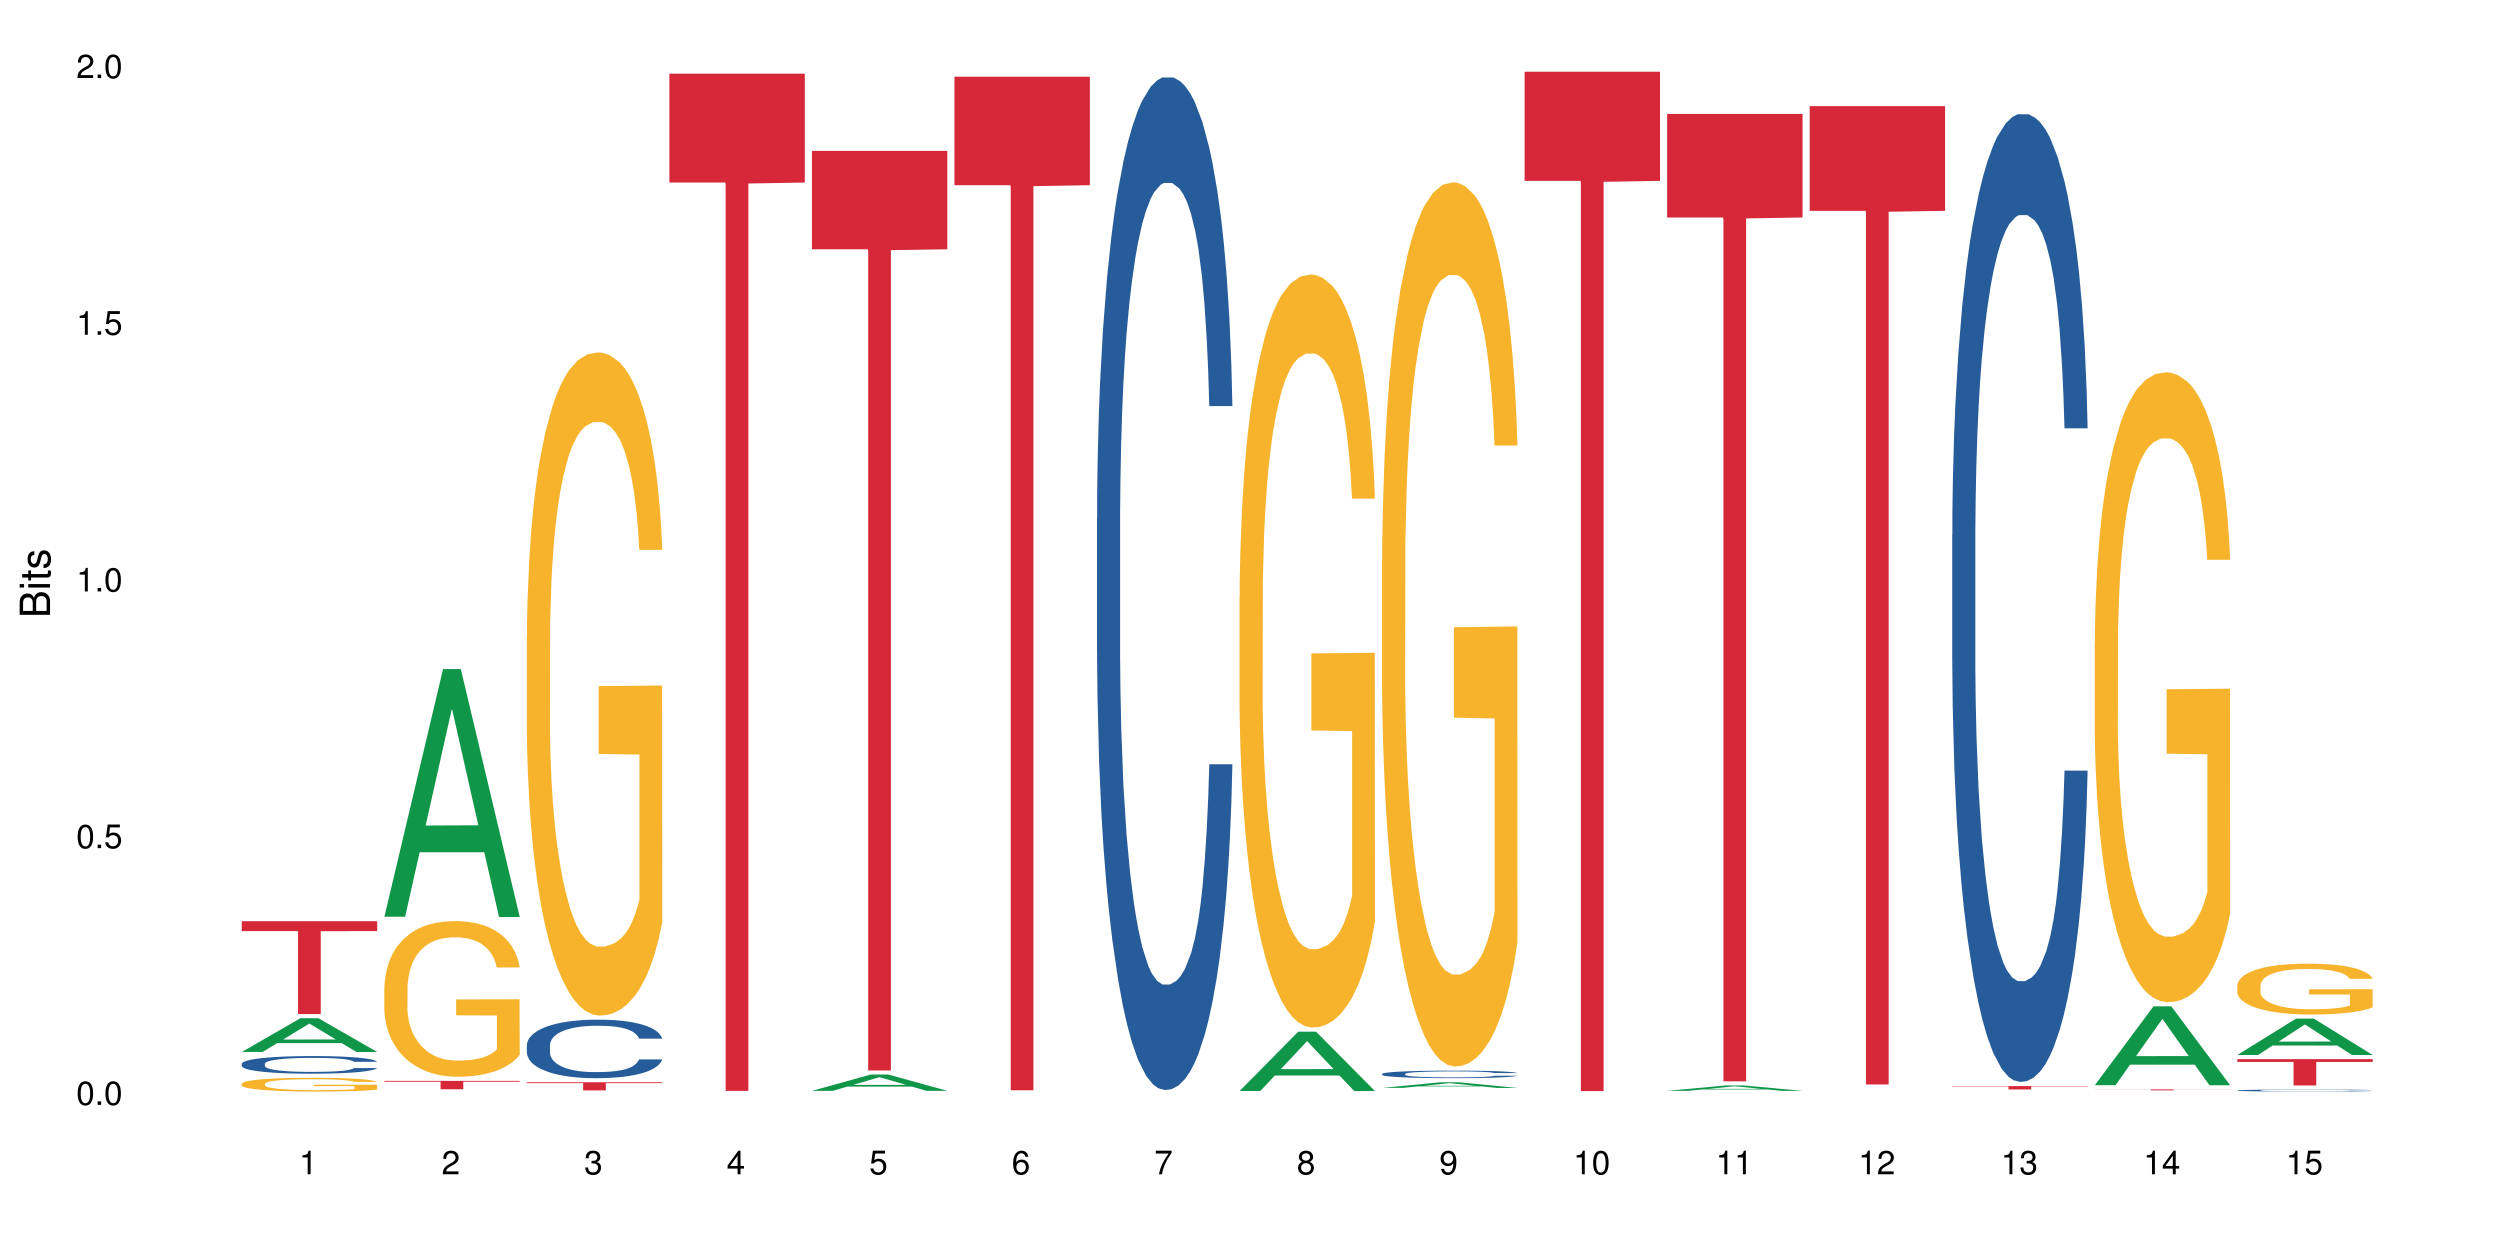 <?xml version="1.0" encoding="UTF-8"?>
<svg xmlns="http://www.w3.org/2000/svg" xmlns:xlink="http://www.w3.org/1999/xlink" width="720pt" height="360pt" viewBox="0 0 720 360" version="1.1">
<defs>
<g>
<symbol overflow="visible" id="glyph0-0">
<path style="stroke:none;" d=""/>
</symbol>
<symbol overflow="visible" id="glyph0-1">
<path style="stroke:none;" d="M 2.641 -6.797 C 2 -6.797 1.422 -6.531 1.078 -6.047 C 0.641 -5.453 0.406 -4.547 0.406 -3.297 C 0.406 -1 1.188 0.219 2.641 0.219 C 4.078 0.219 4.859 -1 4.859 -3.234 C 4.859 -4.562 4.656 -5.438 4.203 -6.047 C 3.844 -6.531 3.281 -6.797 2.641 -6.797 Z M 2.641 -6.047 C 3.547 -6.047 4 -5.125 4 -3.312 C 4 -1.375 3.562 -0.484 2.625 -0.484 C 1.734 -0.484 1.281 -1.422 1.281 -3.281 C 1.281 -5.141 1.734 -6.047 2.641 -6.047 Z M 2.641 -6.047 "/>
</symbol>
<symbol overflow="visible" id="glyph0-2">
<path style="stroke:none;" d="M 1.828 -1 L 0.828 -1 L 0.828 0 L 1.828 0 Z M 1.828 -1 "/>
</symbol>
<symbol overflow="visible" id="glyph0-3">
<path style="stroke:none;" d="M 4.562 -6.797 L 1.062 -6.797 L 0.547 -3.094 L 1.328 -3.094 C 1.719 -3.562 2.047 -3.734 2.578 -3.734 C 3.484 -3.734 4.062 -3.109 4.062 -2.094 C 4.062 -1.125 3.484 -0.531 2.578 -0.531 C 1.828 -0.531 1.375 -0.906 1.188 -1.672 L 0.328 -1.672 C 0.453 -1.109 0.547 -0.844 0.75 -0.594 C 1.125 -0.078 1.828 0.219 2.594 0.219 C 3.969 0.219 4.922 -0.781 4.922 -2.219 C 4.922 -3.562 4.031 -4.484 2.719 -4.484 C 2.25 -4.484 1.859 -4.359 1.469 -4.062 L 1.734 -5.969 L 4.562 -5.969 Z M 4.562 -6.797 "/>
</symbol>
<symbol overflow="visible" id="glyph0-4">
<path style="stroke:none;" d="M 2.484 -4.844 L 2.484 0 L 3.328 0 L 3.328 -6.797 L 2.766 -6.797 C 2.469 -5.75 2.281 -5.609 0.984 -5.453 L 0.984 -4.844 Z M 2.484 -4.844 "/>
</symbol>
<symbol overflow="visible" id="glyph0-5">
<path style="stroke:none;" d="M 4.859 -0.828 L 1.281 -0.828 C 1.359 -1.391 1.672 -1.75 2.5 -2.234 L 3.469 -2.75 C 4.406 -3.266 4.906 -3.969 4.906 -4.812 C 4.906 -5.375 4.672 -5.906 4.266 -6.266 C 3.859 -6.625 3.375 -6.797 2.719 -6.797 C 1.859 -6.797 1.219 -6.5 0.844 -5.922 C 0.609 -5.562 0.5 -5.125 0.484 -4.438 L 1.328 -4.438 C 1.359 -4.906 1.406 -5.188 1.531 -5.406 C 1.75 -5.812 2.188 -6.062 2.703 -6.062 C 3.469 -6.062 4.031 -5.516 4.031 -4.781 C 4.031 -4.25 3.719 -3.797 3.125 -3.438 L 2.234 -2.938 C 0.812 -2.141 0.406 -1.5 0.328 0 L 4.859 0 Z M 4.859 -0.828 "/>
</symbol>
<symbol overflow="visible" id="glyph0-6">
<path style="stroke:none;" d="M 2.125 -3.125 L 2.578 -3.125 C 3.516 -3.125 3.984 -2.703 3.984 -1.891 C 3.984 -1.031 3.469 -0.531 2.578 -0.531 C 1.656 -0.531 1.203 -0.984 1.156 -1.969 L 0.312 -1.969 C 0.344 -1.422 0.438 -1.078 0.609 -0.766 C 0.953 -0.109 1.625 0.219 2.547 0.219 C 3.953 0.219 4.859 -0.609 4.859 -1.906 C 4.859 -2.766 4.516 -3.25 3.703 -3.516 C 4.344 -3.766 4.656 -4.25 4.656 -4.938 C 4.656 -6.109 3.875 -6.797 2.578 -6.797 C 1.203 -6.797 0.484 -6.047 0.453 -4.609 L 1.297 -4.609 C 1.312 -5.016 1.344 -5.25 1.453 -5.453 C 1.641 -5.828 2.062 -6.062 2.594 -6.062 C 3.344 -6.062 3.797 -5.625 3.797 -4.906 C 3.797 -4.422 3.609 -4.141 3.25 -3.984 C 3.016 -3.891 2.719 -3.844 2.125 -3.844 Z M 2.125 -3.125 "/>
</symbol>
<symbol overflow="visible" id="glyph0-7">
<path style="stroke:none;" d="M 3.141 -1.625 L 3.141 0 L 3.984 0 L 3.984 -1.625 L 4.984 -1.625 L 4.984 -2.391 L 3.984 -2.391 L 3.984 -6.797 L 3.359 -6.797 L 0.266 -2.516 L 0.266 -1.625 Z M 3.141 -2.391 L 1 -2.391 L 3.141 -5.359 Z M 3.141 -2.391 "/>
</symbol>
<symbol overflow="visible" id="glyph0-8">
<path style="stroke:none;" d="M 4.781 -5.031 C 4.609 -6.141 3.891 -6.797 2.844 -6.797 C 2.094 -6.797 1.422 -6.438 1.031 -5.828 C 0.609 -5.172 0.406 -4.344 0.406 -3.094 C 0.406 -1.953 0.578 -1.234 0.984 -0.625 C 1.359 -0.078 1.953 0.219 2.703 0.219 C 3.984 0.219 4.922 -0.734 4.922 -2.078 C 4.922 -3.344 4.062 -4.234 2.844 -4.234 C 2.172 -4.234 1.641 -3.969 1.281 -3.469 C 1.281 -5.125 1.828 -6.047 2.797 -6.047 C 3.391 -6.047 3.797 -5.672 3.938 -5.031 Z M 2.734 -3.484 C 3.547 -3.484 4.062 -2.922 4.062 -2 C 4.062 -1.156 3.484 -0.531 2.703 -0.531 C 1.922 -0.531 1.328 -1.188 1.328 -2.047 C 1.328 -2.891 1.906 -3.484 2.734 -3.484 Z M 2.734 -3.484 "/>
</symbol>
<symbol overflow="visible" id="glyph0-9">
<path style="stroke:none;" d="M 4.984 -6.797 L 0.438 -6.797 L 0.438 -5.969 L 4.109 -5.969 C 2.5 -3.656 1.828 -2.234 1.328 0 L 2.219 0 C 2.594 -2.172 3.453 -4.047 4.984 -6.094 Z M 4.984 -6.797 "/>
</symbol>
<symbol overflow="visible" id="glyph0-10">
<path style="stroke:none;" d="M 3.75 -3.578 C 4.453 -4 4.688 -4.344 4.688 -4.984 C 4.688 -6.047 3.844 -6.797 2.641 -6.797 C 1.438 -6.797 0.594 -6.047 0.594 -4.984 C 0.594 -4.359 0.828 -4.016 1.516 -3.578 C 0.734 -3.203 0.359 -2.641 0.359 -1.891 C 0.359 -0.641 1.297 0.219 2.641 0.219 C 3.984 0.219 4.922 -0.641 4.922 -1.875 C 4.922 -2.641 4.531 -3.203 3.75 -3.578 Z M 2.641 -6.047 C 3.359 -6.047 3.812 -5.625 3.812 -4.969 C 3.812 -4.344 3.344 -3.922 2.641 -3.922 C 1.922 -3.922 1.453 -4.344 1.453 -4.984 C 1.453 -5.625 1.922 -6.047 2.641 -6.047 Z M 2.641 -3.203 C 3.484 -3.203 4.062 -2.672 4.062 -1.875 C 4.062 -1.062 3.484 -0.531 2.625 -0.531 C 1.797 -0.531 1.219 -1.078 1.219 -1.875 C 1.219 -2.672 1.797 -3.203 2.641 -3.203 Z M 2.641 -3.203 "/>
</symbol>
<symbol overflow="visible" id="glyph0-11">
<path style="stroke:none;" d="M 0.516 -1.547 C 0.672 -0.438 1.406 0.219 2.438 0.219 C 3.188 0.219 3.859 -0.141 4.266 -0.75 C 4.688 -1.406 4.891 -2.25 4.891 -3.484 C 4.891 -4.625 4.703 -5.359 4.312 -5.953 C 3.938 -6.5 3.344 -6.797 2.594 -6.797 C 1.297 -6.797 0.359 -5.844 0.359 -4.516 C 0.359 -3.25 1.234 -2.344 2.453 -2.344 C 3.094 -2.344 3.562 -2.578 4.016 -3.109 C 4 -1.453 3.469 -0.531 2.5 -0.531 C 1.906 -0.531 1.484 -0.906 1.359 -1.547 Z M 2.578 -6.062 C 3.375 -6.062 3.969 -5.406 3.969 -4.531 C 3.969 -3.688 3.375 -3.094 2.547 -3.094 C 1.734 -3.094 1.234 -3.672 1.234 -4.578 C 1.234 -5.438 1.797 -6.062 2.578 -6.062 Z M 2.578 -6.062 "/>
</symbol>
<symbol overflow="visible" id="glyph1-0">
<path style="stroke:none;" d=""/>
</symbol>
<symbol overflow="visible" id="glyph1-1">
<path style="stroke:none;" d="M 0 -0.953 L 0 -4.891 C 0 -5.719 -0.234 -6.344 -0.734 -6.797 C -1.188 -7.234 -1.812 -7.469 -2.5 -7.469 C -3.547 -7.469 -4.188 -7 -4.625 -5.875 C -4.984 -6.672 -5.641 -7.094 -6.531 -7.094 C -7.156 -7.094 -7.734 -6.859 -8.141 -6.391 C -8.562 -5.938 -8.75 -5.344 -8.75 -4.5 L -8.75 -0.953 Z M -4.984 -2.062 L -7.766 -2.062 L -7.766 -4.219 C -7.766 -4.844 -7.688 -5.203 -7.453 -5.5 C -7.219 -5.812 -6.859 -5.969 -6.375 -5.969 C -5.906 -5.969 -5.531 -5.812 -5.297 -5.5 C -5.062 -5.203 -4.984 -4.844 -4.984 -4.219 Z M -0.984 -2.062 L -4 -2.062 L -4 -4.781 C -4 -5.328 -3.859 -5.688 -3.578 -5.953 C -3.297 -6.219 -2.922 -6.359 -2.484 -6.359 C -2.062 -6.359 -1.688 -6.219 -1.406 -5.953 C -1.109 -5.688 -0.984 -5.328 -0.984 -4.781 Z M -0.984 -2.062 "/>
</symbol>
<symbol overflow="visible" id="glyph1-2">
<path style="stroke:none;" d="M -6.281 -1.797 L -6.281 -0.797 L 0 -0.797 L 0 -1.797 Z M -8.75 -1.797 L -8.75 -0.797 L -7.484 -0.797 L -7.484 -1.797 Z M -8.75 -1.797 "/>
</symbol>
<symbol overflow="visible" id="glyph1-3">
<path style="stroke:none;" d="M -6.281 -3.047 L -6.281 -2.016 L -8.016 -2.016 L -8.016 -1.016 L -6.281 -1.016 L -6.281 -0.172 L -5.469 -0.172 L -5.469 -1.016 L -0.719 -1.016 C -0.078 -1.016 0.281 -1.453 0.281 -2.234 C 0.281 -2.469 0.25 -2.719 0.188 -3.047 L -0.641 -3.047 C -0.609 -2.922 -0.594 -2.766 -0.594 -2.562 C -0.594 -2.141 -0.719 -2.016 -1.156 -2.016 L -5.469 -2.016 L -5.469 -3.047 Z M -6.281 -3.047 "/>
</symbol>
<symbol overflow="visible" id="glyph1-4">
<path style="stroke:none;" d="M -4.531 -5.25 C -5.766 -5.25 -6.469 -4.422 -6.469 -2.969 C -6.469 -1.516 -5.719 -0.562 -4.547 -0.562 C -3.562 -0.562 -3.094 -1.062 -2.734 -2.562 L -2.516 -3.484 C -2.344 -4.188 -2.094 -4.469 -1.625 -4.469 C -1.047 -4.469 -0.641 -3.875 -0.641 -3 C -0.641 -2.453 -0.797 -2 -1.062 -1.75 C -1.25 -1.594 -1.422 -1.531 -1.875 -1.469 L -1.875 -0.406 C -0.422 -0.453 0.281 -1.266 0.281 -2.922 C 0.281 -4.5 -0.5 -5.516 -1.719 -5.516 C -2.656 -5.516 -3.172 -4.984 -3.469 -3.734 L -3.703 -2.766 C -3.891 -1.953 -4.156 -1.609 -4.594 -1.609 C -5.172 -1.609 -5.547 -2.125 -5.547 -2.938 C -5.547 -3.75 -5.203 -4.172 -4.531 -4.203 Z M -4.531 -5.25 "/>
</symbol>
</g>
</defs>
<g id="surface129563">
<rect x="0" y="0" width="720" height="360" style="fill:rgb(100%,100%,100%);fill-opacity:1;stroke:none;"/>
<path style=" stroke:none;fill-rule:nonzero;fill:rgb(6.275%,58.824%,28.235%);fill-opacity:1;" d="M 69.629 302.961 L 69.672 302.953 L 86.547 293.234 L 91.672 293.234 L 108.629 302.973 L 102.668 302.973 L 98.418 300.43 L 79.797 300.43 L 75.629 302.961 L 69.629 302.961 L 81.586 299.379 L 96.711 299.371 L 89.172 294.828 L 89.086 294.816 L 89.004 294.844 L 81.547 299.371 L 81.586 299.379 Z M 69.629 302.961 "/>
<path style=" stroke:none;fill-rule:nonzero;fill:rgb(14.51%,36.078%,60%);fill-opacity:1;" d="M 69.629 306.359 L 69.676 306.355 L 69.676 306.242 L 69.82 306.066 L 70.152 305.844 L 70.484 305.691 L 71.34 305.418 L 72.531 305.152 L 73.766 304.949 L 74.672 304.828 L 75.48 304.734 L 77.332 304.562 L 78.523 304.477 L 79.809 304.395 L 81.375 304.316 L 82.52 304.27 L 85.086 304.195 L 86.988 304.164 L 88.461 304.152 L 91.648 304.152 L 93.551 304.168 L 94.93 304.191 L 96.453 304.23 L 97.738 304.27 L 99.973 304.375 L 101.969 304.504 L 102.871 304.578 L 104.301 304.723 L 105.395 304.859 L 106.156 304.98 L 107.012 305.152 L 107.77 305.363 L 108.344 305.598 L 108.629 305.797 L 101.969 305.797 L 101.637 305.613 L 101.258 305.469 L 100.543 305.277 L 99.828 305.145 L 98.832 305.008 L 97.926 304.922 L 96.691 304.832 L 95.598 304.777 L 94.453 304.734 L 93.359 304.707 L 91.27 304.68 L 88.844 304.68 L 87.938 304.688 L 86.086 304.727 L 85.086 304.758 L 83.66 304.824 L 82.66 304.883 L 81.473 304.977 L 80.664 305.055 L 79.664 305.176 L 78.949 305.281 L 78.141 305.438 L 77.668 305.551 L 77.238 305.684 L 76.859 305.836 L 76.574 305.996 L 76.383 306.168 L 76.289 306.336 L 76.289 307.055 L 76.383 307.223 L 76.621 307.418 L 77.238 307.699 L 78.141 307.945 L 79.188 308.141 L 80.188 308.281 L 80.758 308.344 L 81.52 308.418 L 82.707 308.512 L 84.422 308.605 L 85.418 308.641 L 86.941 308.68 L 88.512 308.699 L 90.602 308.699 L 92.457 308.68 L 93.695 308.656 L 94.977 308.621 L 96.738 308.539 L 97.832 308.465 L 98.781 308.379 L 99.496 308.289 L 99.973 308.215 L 100.684 308.07 L 101.258 307.914 L 101.684 307.75 L 101.969 307.594 L 108.629 307.594 L 108.344 307.781 L 107.914 307.961 L 107.484 308.094 L 106.82 308.258 L 106.059 308.402 L 104.965 308.562 L 104.062 308.672 L 102.871 308.785 L 101.777 308.875 L 100.59 308.953 L 98.832 309.047 L 97.688 309.094 L 96.453 309.133 L 94.977 309.172 L 93.125 309.203 L 91.125 309.223 L 89.27 309.227 L 87.273 309.219 L 85.801 309.199 L 83.848 309.156 L 81.426 309.074 L 79.664 308.984 L 78.285 308.898 L 77.098 308.805 L 75.766 308.68 L 74.051 308.477 L 73.008 308.316 L 72.293 308.188 L 71.484 308.008 L 70.914 307.844 L 70.246 307.586 L 69.773 307.254 L 69.629 307 Z M 69.629 306.359 "/>
<path style=" stroke:none;fill-rule:nonzero;fill:rgb(96.863%,70.196%,16.863%);fill-opacity:1;" d="M 69.629 312.105 L 69.676 312.102 L 69.676 312.027 L 69.867 311.867 L 70.344 311.641 L 70.961 311.457 L 71.625 311.312 L 72.055 311.234 L 72.77 311.129 L 73.387 311.047 L 74.957 310.883 L 76.953 310.734 L 78.047 310.668 L 79.285 310.605 L 81.043 310.535 L 81.852 310.512 L 84.324 310.453 L 87.133 310.418 L 90.223 310.406 L 91.648 310.41 L 93.598 310.426 L 96.262 310.465 L 97.785 310.5 L 98.973 310.535 L 100.211 310.586 L 101.73 310.656 L 103.16 310.742 L 104.301 310.832 L 105.441 310.938 L 106.391 311.055 L 107.199 311.18 L 107.914 311.332 L 108.344 311.461 L 108.629 311.586 L 102.016 311.586 L 101.637 311.461 L 101.207 311.363 L 100.496 311.242 L 99.781 311.156 L 99.066 311.086 L 97.738 310.992 L 96.594 310.934 L 95.168 310.883 L 93.789 310.852 L 92.219 310.832 L 91.27 310.824 L 88.746 310.824 L 86.465 310.848 L 85.133 310.879 L 84.184 310.906 L 82.852 310.961 L 82.043 311.004 L 81.566 311.031 L 80.141 311.145 L 79.188 311.246 L 78.664 311.316 L 78 311.426 L 77.523 311.523 L 77 311.668 L 76.715 311.773 L 76.336 312.02 L 76.289 312.672 L 76.43 312.809 L 76.715 312.957 L 77.098 313.09 L 77.668 313.227 L 78.238 313.332 L 79.234 313.473 L 80.094 313.566 L 80.758 313.629 L 82.043 313.727 L 82.566 313.758 L 83.801 313.824 L 85.086 313.875 L 86.656 313.918 L 87.844 313.941 L 89.746 313.957 L 92.172 313.957 L 95.027 313.938 L 96.832 313.906 L 98.07 313.879 L 98.879 313.852 L 99.875 313.812 L 100.59 313.777 L 101.258 313.738 L 102.062 313.676 L 102.062 312.809 L 90.316 312.809 L 90.316 312.402 L 108.578 312.398 L 108.629 313.812 L 107.629 313.91 L 106.391 314.004 L 105.203 314.078 L 103.965 314.141 L 102.207 314.207 L 100.781 314.25 L 98.594 314.301 L 96.594 314.336 L 94.504 314.355 L 92.648 314.367 L 90.461 314.371 L 88.512 314.363 L 86.418 314.34 L 84.754 314.312 L 83.23 314.277 L 81.711 314.23 L 79.809 314.152 L 78.57 314.094 L 77.285 314.016 L 76.004 313.926 L 74.859 313.828 L 74.102 313.75 L 73.34 313.664 L 72.531 313.555 L 71.77 313.434 L 71.199 313.32 L 70.676 313.195 L 70.297 313.074 L 69.914 312.91 L 69.723 312.781 L 69.629 312.668 Z M 69.629 312.105 "/>
<path style=" stroke:none;fill-rule:nonzero;fill:rgb(83.922%,15.686%,22.353%);fill-opacity:1;" d="M 69.629 265.301 L 108.629 265.301 L 108.629 268.164 L 92.375 268.188 L 92.375 292.055 L 85.836 292.055 L 85.836 268.215 L 85.742 268.164 L 69.629 268.164 Z M 69.629 265.301 "/>
<path style=" stroke:none;fill-rule:nonzero;fill:rgb(6.275%,58.824%,28.235%);fill-opacity:1;" d="M 110.68 264.027 L 110.723 263.961 L 127.598 192.699 L 132.719 192.699 L 149.68 264.094 L 143.719 264.094 L 139.469 245.457 L 120.848 245.457 L 116.68 264.027 L 110.68 264.027 L 122.637 237.75 L 137.762 237.684 L 130.223 204.363 L 130.137 204.297 L 130.055 204.5 L 122.598 237.684 L 122.637 237.75 Z M 110.68 264.027 "/>
<path style=" stroke:none;fill-rule:nonzero;fill:rgb(96.863%,70.196%,16.863%);fill-opacity:1;" d="M 110.68 284.477 L 110.727 284.434 L 110.727 283.617 L 110.918 281.773 L 111.395 279.234 L 112.012 277.148 L 112.676 275.508 L 113.105 274.648 L 113.82 273.422 L 114.438 272.52 L 116.008 270.68 L 118.004 268.957 L 119.098 268.223 L 120.336 267.527 L 122.094 266.746 L 122.902 266.461 L 125.375 265.805 L 128.18 265.395 L 131.273 265.273 L 132.699 265.312 L 134.648 265.477 L 137.312 265.93 L 138.836 266.34 L 140.023 266.746 L 141.262 267.281 L 142.781 268.098 L 144.207 269.082 L 145.352 270.062 L 146.492 271.293 L 147.441 272.602 L 148.25 274.035 L 148.965 275.754 L 149.395 277.188 L 149.68 278.621 L 143.066 278.621 L 142.688 277.188 L 142.258 276.082 L 141.547 274.73 L 140.832 273.75 L 140.117 272.973 L 138.789 271.906 L 137.645 271.25 L 136.219 270.68 L 134.84 270.309 L 133.27 270.062 L 132.32 269.98 L 129.797 269.98 L 127.516 270.27 L 126.184 270.598 L 125.234 270.922 L 123.902 271.539 L 123.094 272.027 L 122.617 272.355 L 121.191 273.625 L 120.238 274.773 L 119.715 275.551 L 119.051 276.777 L 118.574 277.883 L 118.051 279.523 L 117.766 280.75 L 117.387 283.535 L 117.34 290.902 L 117.48 292.461 L 117.766 294.137 L 118.148 295.613 L 118.719 297.168 L 119.289 298.355 L 120.285 299.953 L 121.145 301.016 L 121.809 301.715 L 123.094 302.82 L 123.617 303.188 L 124.852 303.926 L 126.137 304.496 L 127.707 304.988 L 128.895 305.234 L 130.797 305.438 L 133.223 305.438 L 136.078 305.195 L 137.883 304.867 L 139.121 304.539 L 139.93 304.25 L 140.926 303.801 L 141.641 303.391 L 142.305 302.941 L 143.113 302.246 L 143.113 292.461 L 131.367 292.418 L 131.367 287.832 L 149.629 287.793 L 149.68 303.801 L 148.68 304.906 L 147.441 305.973 L 146.254 306.789 L 145.016 307.484 L 143.258 308.266 L 141.832 308.754 L 139.645 309.328 L 137.645 309.695 L 135.555 309.941 L 133.699 310.066 L 131.512 310.105 L 129.562 310.023 L 127.469 309.777 L 125.805 309.453 L 124.281 309.043 L 122.762 308.512 L 120.859 307.648 L 119.621 306.953 L 118.336 306.094 L 117.055 305.07 L 115.91 303.965 L 115.152 303.105 L 114.391 302.121 L 113.582 300.895 L 112.82 299.504 L 112.25 298.234 L 111.727 296.801 L 111.348 295.449 L 110.965 293.605 L 110.773 292.133 L 110.68 290.863 Z M 110.68 284.477 "/>
<path style=" stroke:none;fill-rule:nonzero;fill:rgb(83.922%,15.686%,22.353%);fill-opacity:1;" d="M 110.68 311.285 L 149.68 311.285 L 149.68 311.547 L 133.426 311.547 L 133.426 313.707 L 126.887 313.707 L 126.887 311.551 L 126.793 311.547 L 110.68 311.547 Z M 110.68 311.285 "/>
<path style=" stroke:none;fill-rule:nonzero;fill:rgb(14.51%,36.078%,60%);fill-opacity:1;" d="M 151.73 301.004 L 151.777 300.988 L 151.777 300.617 L 151.922 300.031 L 152.254 299.293 L 152.586 298.785 L 153.441 297.875 L 154.633 297 L 155.867 296.32 L 156.773 295.922 L 157.582 295.613 L 159.434 295.043 L 160.625 294.75 L 161.91 294.488 L 163.477 294.227 L 164.617 294.074 L 167.188 293.828 L 169.09 293.719 L 170.562 293.676 L 173.75 293.676 L 175.652 293.734 L 177.031 293.812 L 178.555 293.938 L 179.84 294.074 L 182.074 294.414 L 184.07 294.844 L 184.973 295.09 L 186.402 295.566 L 187.496 296.031 L 188.254 296.43 L 189.113 297 L 189.871 297.691 L 190.445 298.477 L 190.73 299.141 L 184.07 299.141 L 183.738 298.523 L 183.355 298.047 L 182.645 297.414 L 181.93 296.969 L 180.934 296.523 L 180.027 296.23 L 178.793 295.938 L 177.699 295.754 L 176.555 295.613 L 175.461 295.52 L 173.371 295.43 L 170.945 295.43 L 170.039 295.461 L 168.188 295.582 L 167.188 295.691 L 165.762 295.906 L 164.762 296.105 L 163.574 296.414 L 162.766 296.676 L 161.766 297.078 L 161.051 297.43 L 160.242 297.938 L 159.77 298.324 L 159.34 298.754 L 158.961 299.262 L 158.676 299.801 L 158.484 300.371 L 158.391 300.926 L 158.391 303.312 L 158.484 303.867 L 158.723 304.512 L 159.34 305.453 L 160.242 306.27 L 161.289 306.914 L 162.289 307.375 L 162.859 307.59 L 163.621 307.84 L 164.809 308.145 L 166.52 308.453 L 167.52 308.578 L 169.043 308.699 L 170.613 308.762 L 172.703 308.762 L 174.559 308.699 L 175.797 308.625 L 177.078 308.5 L 178.84 308.238 L 179.934 307.992 L 180.883 307.699 L 181.598 307.406 L 182.074 307.16 L 182.785 306.684 L 183.355 306.16 L 183.785 305.621 L 184.07 305.098 L 190.73 305.098 L 190.445 305.715 L 190.016 306.312 L 189.586 306.762 L 188.922 307.301 L 188.16 307.777 L 187.066 308.316 L 186.164 308.668 L 184.973 309.055 L 183.879 309.348 L 182.691 309.609 L 180.934 309.918 L 179.789 310.07 L 178.555 310.207 L 177.078 310.332 L 175.227 310.441 L 173.227 310.5 L 171.371 310.516 L 169.375 310.484 L 167.902 310.426 L 165.949 310.285 L 163.523 310.008 L 161.766 309.715 L 160.387 309.422 L 159.199 309.117 L 157.867 308.699 L 156.152 308.023 L 155.105 307.5 L 154.395 307.066 L 153.586 306.469 L 153.016 305.93 L 152.348 305.066 L 151.875 303.973 L 151.73 303.125 Z M 151.73 301.004 "/>
<path style=" stroke:none;fill-rule:nonzero;fill:rgb(96.863%,70.196%,16.863%);fill-opacity:1;" d="M 151.73 183.297 L 151.777 183.125 L 151.777 179.637 L 151.969 171.785 L 152.445 160.973 L 153.062 152.074 L 153.727 145.098 L 154.156 141.434 L 154.871 136.203 L 155.488 132.363 L 157.059 124.516 L 159.055 117.188 L 160.148 114.047 L 161.387 111.082 L 163.145 107.77 L 163.953 106.547 L 166.426 103.758 L 169.23 102.012 L 172.324 101.488 L 173.75 101.664 L 175.699 102.359 L 178.363 104.281 L 179.887 106.023 L 181.074 107.77 L 182.312 110.035 L 183.832 113.523 L 185.258 117.711 L 186.402 121.898 L 187.543 127.129 L 188.492 132.711 L 189.301 138.816 L 190.016 146.145 L 190.445 152.25 L 190.73 158.355 L 184.117 158.355 L 183.738 152.25 L 183.309 147.539 L 182.598 141.781 L 181.883 137.598 L 181.168 134.281 L 179.84 129.746 L 178.695 126.957 L 177.27 124.516 L 175.891 122.945 L 174.32 121.898 L 173.371 121.547 L 170.848 121.547 L 168.566 122.77 L 167.234 124.164 L 166.285 125.562 L 164.953 128.176 L 164.145 130.27 L 163.668 131.664 L 162.242 137.074 L 161.289 141.957 L 160.766 145.273 L 160.102 150.504 L 159.625 155.215 L 159.102 162.191 L 158.816 167.426 L 158.438 179.285 L 158.391 210.684 L 158.531 217.312 L 158.816 224.465 L 159.199 230.746 L 159.77 237.375 L 160.34 242.434 L 161.336 249.234 L 162.195 253.77 L 162.859 256.734 L 164.145 261.445 L 164.668 263.016 L 165.902 266.156 L 167.188 268.598 L 168.758 270.691 L 169.945 271.738 L 171.848 272.609 L 174.273 272.609 L 177.129 271.562 L 178.934 270.168 L 180.172 268.77 L 180.98 267.551 L 181.977 265.633 L 182.691 263.887 L 183.355 261.969 L 184.164 259.004 L 184.164 217.312 L 172.418 217.141 L 172.418 197.602 L 190.68 197.426 L 190.73 265.633 L 189.73 270.34 L 188.492 274.875 L 187.305 278.363 L 186.066 281.332 L 184.309 284.645 L 182.883 286.738 L 180.695 289.18 L 178.695 290.75 L 176.605 291.797 L 174.75 292.32 L 172.562 292.496 L 170.613 292.145 L 168.52 291.098 L 166.855 289.703 L 165.332 287.961 L 163.812 285.691 L 161.91 282.027 L 160.672 279.062 L 159.387 275.398 L 158.105 271.039 L 156.961 266.328 L 156.203 262.668 L 155.441 258.48 L 154.633 253.246 L 153.871 247.316 L 153.301 241.91 L 152.777 235.805 L 152.398 230.047 L 152.016 222.199 L 151.824 215.918 L 151.73 210.512 Z M 151.73 183.297 "/>
<path style=" stroke:none;fill-rule:nonzero;fill:rgb(83.922%,15.686%,22.353%);fill-opacity:1;" d="M 151.73 311.695 L 190.73 311.695 L 190.73 311.945 L 174.477 311.949 L 174.477 314.031 L 167.938 314.031 L 167.938 311.949 L 167.84 311.945 L 151.73 311.945 Z M 151.73 311.695 "/>
<path style=" stroke:none;fill-rule:nonzero;fill:rgb(83.922%,15.686%,22.353%);fill-opacity:1;" d="M 192.781 21.215 L 231.781 21.215 L 231.781 52.574 L 215.527 52.848 L 215.527 314.164 L 208.988 314.164 L 208.988 53.125 L 208.891 52.574 L 192.781 52.574 Z M 192.781 21.215 "/>
<path style=" stroke:none;fill-rule:nonzero;fill:rgb(6.275%,58.824%,28.235%);fill-opacity:1;" d="M 233.832 314.168 L 233.875 314.164 L 250.746 309.469 L 255.871 309.469 L 272.832 314.172 L 266.871 314.172 L 262.621 312.945 L 244 312.945 L 239.832 314.168 L 233.832 314.168 L 245.789 312.438 L 260.914 312.434 L 253.371 310.238 L 253.289 310.234 L 253.207 310.246 L 245.75 312.434 L 245.789 312.438 Z M 233.832 314.168 "/>
<path style=" stroke:none;fill-rule:nonzero;fill:rgb(83.922%,15.686%,22.353%);fill-opacity:1;" d="M 233.832 43.441 L 272.832 43.441 L 272.832 71.793 L 256.578 72.043 L 256.578 308.289 L 250.039 308.289 L 250.039 72.289 L 249.941 71.793 L 233.832 71.793 Z M 233.832 43.441 "/>
<path style=" stroke:none;fill-rule:nonzero;fill:rgb(83.922%,15.686%,22.353%);fill-opacity:1;" d="M 274.883 22.09 L 313.883 22.09 L 313.883 53.336 L 297.629 53.613 L 297.629 313.996 L 291.09 313.996 L 291.09 53.887 L 290.992 53.336 L 274.883 53.336 Z M 274.883 22.09 "/>
<path style=" stroke:none;fill-rule:nonzero;fill:rgb(14.51%,36.078%,60%);fill-opacity:1;" d="M 315.934 149.203 L 315.98 148.934 L 315.98 142.535 L 316.125 132.406 L 316.457 119.613 L 316.789 110.816 L 317.645 95.086 L 318.836 79.891 L 320.07 68.164 L 320.977 61.23 L 321.781 55.898 L 323.637 46.035 L 324.828 40.973 L 326.109 36.441 L 327.68 31.91 L 328.82 29.242 L 331.391 24.977 L 333.293 23.113 L 334.766 22.312 L 337.953 22.312 L 339.855 23.379 L 341.234 24.711 L 342.758 26.844 L 344.039 29.242 L 346.277 35.109 L 348.273 42.57 L 349.176 46.836 L 350.605 55.102 L 351.699 63.098 L 352.457 70.027 L 353.316 79.891 L 354.074 91.887 L 354.645 105.484 L 354.93 116.945 L 348.273 116.945 L 347.941 106.281 L 347.559 98.02 L 346.848 87.09 L 346.133 79.359 L 345.133 71.629 L 344.23 66.562 L 342.996 61.5 L 341.902 58.301 L 340.758 55.898 L 339.664 54.301 L 337.574 52.703 L 335.148 52.703 L 334.242 53.234 L 332.391 55.367 L 331.391 57.234 L 329.965 60.965 L 328.965 64.43 L 327.777 69.762 L 326.969 74.293 L 325.969 81.227 L 325.254 87.355 L 324.445 96.152 L 323.973 102.816 L 323.543 110.281 L 323.164 119.078 L 322.879 128.41 L 322.688 138.273 L 322.59 147.867 L 322.59 189.188 L 322.688 198.785 L 322.926 209.98 L 323.543 226.242 L 324.445 240.371 L 325.492 251.566 L 326.492 259.562 L 327.062 263.297 L 327.824 267.559 L 329.012 272.891 L 330.723 278.223 L 331.723 280.355 L 333.246 282.488 L 334.812 283.555 L 336.906 283.555 L 338.762 282.488 L 340 281.156 L 341.281 279.023 L 343.043 274.492 L 344.137 270.227 L 345.086 265.16 L 345.801 260.098 L 346.277 255.832 L 346.988 247.566 L 347.559 238.504 L 347.988 229.172 L 348.273 220.109 L 354.93 220.109 L 354.645 230.773 L 354.219 241.168 L 353.789 248.898 L 353.125 258.23 L 352.363 266.492 L 351.27 275.824 L 350.367 281.957 L 349.176 288.621 L 348.082 293.684 L 346.895 298.215 L 345.133 303.547 L 343.992 306.215 L 342.758 308.613 L 341.281 310.746 L 339.426 312.613 L 337.43 313.68 L 335.574 313.945 L 333.578 313.41 L 332.102 312.344 L 330.152 309.945 L 327.727 305.148 L 325.969 300.082 L 324.59 295.016 L 323.398 289.688 L 322.07 282.488 L 320.355 270.758 L 319.309 261.695 L 318.598 254.23 L 317.789 243.836 L 317.219 234.504 L 316.551 219.578 L 316.074 200.648 L 315.934 185.988 Z M 315.934 149.203 "/>
<path style=" stroke:none;fill-rule:nonzero;fill:rgb(6.275%,58.824%,28.235%);fill-opacity:1;" d="M 356.984 314.207 L 357.027 314.188 L 373.898 297.117 L 379.023 297.117 L 395.98 314.223 L 390.023 314.223 L 385.773 309.758 L 367.148 309.758 L 362.984 314.207 L 356.984 314.207 L 368.941 307.91 L 384.066 307.895 L 376.523 299.91 L 376.441 299.895 L 376.359 299.941 L 368.898 307.895 L 368.941 307.91 Z M 356.984 314.207 "/>
<path style=" stroke:none;fill-rule:nonzero;fill:rgb(96.863%,70.196%,16.863%);fill-opacity:1;" d="M 356.984 171.945 L 357.031 171.746 L 357.031 167.785 L 357.223 158.871 L 357.699 146.59 L 358.316 136.488 L 358.98 128.566 L 359.41 124.406 L 360.121 118.465 L 360.742 114.109 L 362.312 105.195 L 364.309 96.875 L 365.402 93.309 L 366.637 89.941 L 368.398 86.18 L 369.207 84.793 L 371.68 81.625 L 374.484 79.645 L 377.578 79.051 L 379.004 79.246 L 380.953 80.039 L 383.617 82.219 L 385.141 84.199 L 386.328 86.18 L 387.562 88.754 L 389.086 92.715 L 390.512 97.469 L 391.656 102.223 L 392.797 108.164 L 393.746 114.504 L 394.555 121.438 L 395.27 129.754 L 395.695 136.688 L 395.98 143.621 L 389.371 143.621 L 388.992 136.688 L 388.562 131.34 L 387.852 124.805 L 387.137 120.051 L 386.422 116.285 L 385.09 111.137 L 383.949 107.969 L 382.523 105.195 L 381.145 103.41 L 379.574 102.223 L 378.625 101.828 L 376.102 101.828 L 373.82 103.215 L 372.488 104.797 L 371.535 106.383 L 370.207 109.355 L 369.398 111.73 L 368.922 113.316 L 367.496 119.457 L 366.543 125 L 366.02 128.766 L 365.355 134.707 L 364.879 140.055 L 364.355 147.977 L 364.07 153.922 L 363.691 167.391 L 363.641 203.043 L 363.785 210.566 L 364.07 218.688 L 364.449 225.82 L 365.023 233.348 L 365.594 239.09 L 366.59 246.816 L 367.445 251.965 L 368.113 255.332 L 369.398 260.68 L 369.922 262.461 L 371.156 266.027 L 372.441 268.801 L 374.012 271.18 L 375.199 272.367 L 377.102 273.355 L 379.527 273.355 L 382.379 272.168 L 384.188 270.582 L 385.426 269 L 386.234 267.613 L 387.23 265.434 L 387.945 263.453 L 388.609 261.273 L 389.418 257.906 L 389.418 210.566 L 377.672 210.371 L 377.672 188.188 L 395.934 187.988 L 395.98 265.434 L 394.984 270.781 L 393.746 275.93 L 392.559 279.895 L 391.32 283.262 L 389.562 287.023 L 388.137 289.398 L 385.949 292.172 L 383.949 293.957 L 381.855 295.145 L 380.004 295.738 L 377.816 295.938 L 375.863 295.539 L 373.773 294.352 L 372.109 292.766 L 370.586 290.785 L 369.062 288.211 L 367.16 284.051 L 365.926 280.684 L 364.641 276.527 L 363.355 271.574 L 362.215 266.227 L 361.453 262.066 L 360.695 257.312 L 359.887 251.371 L 359.125 244.637 L 358.555 238.496 L 358.031 231.562 L 357.648 225.027 L 357.27 216.113 L 357.078 208.984 L 356.984 202.844 Z M 356.984 171.945 "/>
<path style=" stroke:none;fill-rule:nonzero;fill:rgb(6.275%,58.824%,28.235%);fill-opacity:1;" d="M 398.035 313.312 L 398.078 313.312 L 414.949 311.691 L 420.074 311.691 L 437.031 313.316 L 431.074 313.316 L 426.824 312.891 L 408.199 312.891 L 404.035 313.312 L 398.035 313.312 L 409.992 312.715 L 425.117 312.715 L 417.574 311.957 L 417.492 311.953 L 417.41 311.957 L 409.949 312.715 L 409.992 312.715 Z M 398.035 313.312 "/>
<path style=" stroke:none;fill-rule:nonzero;fill:rgb(14.51%,36.078%,60%);fill-opacity:1;" d="M 398.035 309.285 L 398.082 309.285 L 398.082 309.234 L 398.227 309.16 L 398.559 309.066 L 398.891 309 L 399.746 308.883 L 400.938 308.77 L 402.172 308.684 L 403.074 308.633 L 403.883 308.594 L 405.738 308.52 L 406.93 308.48 L 408.211 308.449 L 409.781 308.414 L 410.922 308.395 L 413.492 308.363 L 415.395 308.348 L 416.867 308.344 L 420.055 308.344 L 421.957 308.352 L 423.336 308.359 L 424.859 308.375 L 426.141 308.395 L 428.379 308.438 L 430.375 308.492 L 431.277 308.523 L 432.707 308.586 L 433.801 308.645 L 434.559 308.695 L 435.414 308.77 L 436.176 308.859 L 436.746 308.961 L 437.031 309.047 L 430.375 309.047 L 430.043 308.965 L 429.66 308.906 L 428.949 308.824 L 428.234 308.766 L 427.234 308.711 L 426.332 308.672 L 425.098 308.633 L 424 308.609 L 422.859 308.594 L 421.766 308.582 L 419.676 308.57 L 417.25 308.57 L 416.344 308.574 L 414.488 308.59 L 413.492 308.602 L 412.066 308.629 L 411.066 308.656 L 409.875 308.695 L 409.07 308.73 L 408.07 308.781 L 407.355 308.824 L 406.547 308.891 L 406.07 308.941 L 405.645 308.996 L 405.266 309.062 L 404.977 309.133 L 404.789 309.203 L 404.691 309.277 L 404.691 309.582 L 404.789 309.652 L 405.027 309.738 L 405.645 309.859 L 406.547 309.965 L 407.594 310.047 L 408.594 310.105 L 409.164 310.133 L 409.926 310.164 L 411.113 310.203 L 412.824 310.246 L 413.824 310.262 L 415.348 310.277 L 416.914 310.285 L 419.008 310.285 L 420.863 310.277 L 422.098 310.266 L 423.383 310.25 L 425.145 310.219 L 426.238 310.184 L 427.188 310.148 L 427.902 310.109 L 428.379 310.078 L 429.09 310.016 L 429.66 309.949 L 430.09 309.879 L 430.375 309.812 L 437.031 309.812 L 436.746 309.891 L 436.32 309.969 L 435.891 310.027 L 435.227 310.098 L 434.465 310.156 L 433.371 310.227 L 432.469 310.273 L 431.277 310.32 L 430.184 310.359 L 428.996 310.395 L 427.234 310.434 L 426.094 310.453 L 424.859 310.469 L 423.383 310.484 L 421.527 310.5 L 419.531 310.508 L 417.676 310.512 L 415.68 310.508 L 414.203 310.5 L 412.254 310.48 L 409.828 310.445 L 408.07 310.406 L 406.691 310.371 L 405.5 310.328 L 404.168 310.277 L 402.457 310.188 L 401.41 310.121 L 400.699 310.066 L 399.891 309.988 L 399.32 309.918 L 398.652 309.809 L 398.176 309.668 L 398.035 309.559 Z M 398.035 309.285 "/>
<path style=" stroke:none;fill-rule:nonzero;fill:rgb(96.863%,70.196%,16.863%);fill-opacity:1;" d="M 398.035 161.566 L 398.082 161.336 L 398.082 156.684 L 398.273 146.219 L 398.75 131.797 L 399.367 119.934 L 400.031 110.633 L 400.461 105.746 L 401.172 98.77 L 401.793 93.652 L 403.363 83.188 L 405.359 73.418 L 406.453 69.234 L 407.688 65.277 L 409.449 60.859 L 410.258 59.23 L 412.73 55.512 L 415.535 53.184 L 418.629 52.488 L 420.055 52.719 L 422.004 53.648 L 424.668 56.207 L 426.191 58.535 L 427.379 60.859 L 428.613 63.883 L 430.137 68.535 L 431.562 74.117 L 432.707 79.699 L 433.848 86.676 L 434.797 94.117 L 435.605 102.258 L 436.32 112.027 L 436.746 120.168 L 437.031 128.309 L 430.422 128.309 L 430.043 120.168 L 429.613 113.887 L 428.902 106.215 L 428.188 100.633 L 427.473 96.211 L 426.141 90.164 L 425 86.445 L 423.574 83.188 L 422.195 81.094 L 420.625 79.699 L 419.676 79.234 L 417.152 79.234 L 414.871 80.863 L 413.539 82.723 L 412.586 84.582 L 411.258 88.07 L 410.449 90.863 L 409.973 92.723 L 408.547 99.934 L 407.594 106.445 L 407.07 110.863 L 406.406 117.844 L 405.93 124.121 L 405.406 133.426 L 405.121 140.402 L 404.742 156.219 L 404.691 198.082 L 404.836 206.922 L 405.121 216.457 L 405.5 224.828 L 406.07 233.668 L 406.645 240.414 L 407.641 249.484 L 408.496 255.531 L 409.164 259.484 L 410.449 265.762 L 410.973 267.855 L 412.207 272.043 L 413.492 275.301 L 415.062 278.09 L 416.25 279.484 L 418.152 280.648 L 420.578 280.648 L 423.43 279.254 L 425.238 277.395 L 426.477 275.531 L 427.285 273.902 L 428.281 271.344 L 428.996 269.02 L 429.66 266.461 L 430.469 262.508 L 430.469 206.922 L 418.723 206.688 L 418.723 180.641 L 436.984 180.406 L 437.031 271.344 L 436.035 277.625 L 434.797 283.672 L 433.609 288.324 L 432.371 292.277 L 430.613 296.695 L 429.188 299.488 L 427 302.742 L 425 304.836 L 422.906 306.234 L 421.055 306.93 L 418.867 307.164 L 416.914 306.699 L 414.824 305.301 L 413.16 303.441 L 411.637 301.117 L 410.113 298.094 L 408.211 293.207 L 406.977 289.254 L 405.691 284.371 L 404.406 278.555 L 403.266 272.277 L 402.504 267.391 L 401.746 261.809 L 400.938 254.832 L 400.176 246.926 L 399.605 239.715 L 399.082 231.574 L 398.699 223.898 L 398.32 213.434 L 398.129 205.059 L 398.035 197.852 Z M 398.035 161.566 "/>
<path style=" stroke:none;fill-rule:nonzero;fill:rgb(83.922%,15.686%,22.353%);fill-opacity:1;" d="M 439.086 20.664 L 478.082 20.664 L 478.082 52.09 L 461.832 52.367 L 461.832 314.254 L 455.293 314.254 L 455.293 52.641 L 455.195 52.09 L 439.086 52.09 Z M 439.086 20.664 "/>
<path style=" stroke:none;fill-rule:nonzero;fill:rgb(6.275%,58.824%,28.235%);fill-opacity:1;" d="M 480.137 314.164 L 480.18 314.164 L 497.051 312.605 L 502.176 312.605 L 519.133 314.168 L 513.176 314.168 L 508.926 313.758 L 490.301 313.758 L 486.137 314.164 L 480.137 314.164 L 492.094 313.59 L 507.219 313.59 L 499.676 312.859 L 499.594 312.859 L 499.512 312.863 L 492.051 313.59 L 492.094 313.59 Z M 480.137 314.164 "/>
<path style=" stroke:none;fill-rule:nonzero;fill:rgb(83.922%,15.686%,22.353%);fill-opacity:1;" d="M 480.137 32.82 L 519.133 32.82 L 519.133 62.641 L 502.883 62.902 L 502.883 311.426 L 496.344 311.426 L 496.344 63.164 L 496.246 62.641 L 480.137 62.641 Z M 480.137 32.82 "/>
<path style=" stroke:none;fill-rule:nonzero;fill:rgb(83.922%,15.686%,22.353%);fill-opacity:1;" d="M 521.188 30.559 L 560.184 30.559 L 560.184 60.723 L 543.934 60.984 L 543.934 312.328 L 537.395 312.328 L 537.395 61.25 L 537.297 60.723 L 521.188 60.723 Z M 521.188 30.559 "/>
<path style=" stroke:none;fill-rule:nonzero;fill:rgb(14.51%,36.078%,60%);fill-opacity:1;" d="M 562.238 154.176 L 562.285 153.918 L 562.285 147.805 L 562.43 138.125 L 562.762 125.898 L 563.094 117.492 L 563.949 102.461 L 565.137 87.938 L 566.375 76.73 L 567.277 70.105 L 568.086 65.012 L 569.941 55.586 L 571.133 50.746 L 572.414 46.414 L 573.984 42.086 L 575.125 39.535 L 577.695 35.461 L 579.598 33.676 L 581.07 32.914 L 584.258 32.914 L 586.16 33.934 L 587.539 35.207 L 589.062 37.242 L 590.344 39.535 L 592.578 45.141 L 594.578 52.273 L 595.48 56.352 L 596.906 64.246 L 598 71.891 L 598.762 78.512 L 599.617 87.938 L 600.379 99.402 L 600.949 112.395 L 601.234 123.352 L 594.578 123.352 L 594.246 113.16 L 593.863 105.262 L 593.152 94.816 L 592.438 87.43 L 591.438 80.043 L 590.535 75.203 L 589.297 70.363 L 588.203 67.305 L 587.062 65.012 L 585.969 63.484 L 583.875 61.953 L 581.453 61.953 L 580.547 62.465 L 578.691 64.504 L 577.695 66.285 L 576.266 69.852 L 575.27 73.164 L 574.078 78.258 L 573.27 82.59 L 572.273 89.215 L 571.559 95.074 L 570.75 103.48 L 570.273 109.848 L 569.848 116.98 L 569.465 125.387 L 569.18 134.305 L 568.992 143.73 L 568.895 152.902 L 568.895 192.387 L 568.992 201.559 L 569.23 212.258 L 569.848 227.797 L 570.75 241.301 L 571.797 252 L 572.797 259.641 L 573.367 263.207 L 574.129 267.285 L 575.316 272.379 L 577.027 277.473 L 578.027 279.512 L 579.551 281.551 L 581.117 282.57 L 583.211 282.57 L 585.066 281.551 L 586.301 280.277 L 587.586 278.238 L 589.348 273.906 L 590.441 269.832 L 591.391 264.992 L 592.105 260.152 L 592.578 256.074 L 593.293 248.18 L 593.863 239.516 L 594.293 230.602 L 594.578 221.938 L 601.234 221.938 L 600.949 232.129 L 600.523 242.062 L 600.094 249.453 L 599.43 258.367 L 598.668 266.266 L 597.574 275.18 L 596.672 281.039 L 595.48 287.41 L 594.387 292.25 L 593.199 296.582 L 591.438 301.676 L 590.297 304.223 L 589.062 306.516 L 587.586 308.555 L 585.73 310.336 L 583.734 311.355 L 581.879 311.609 L 579.883 311.102 L 578.406 310.082 L 576.457 307.789 L 574.031 303.203 L 572.273 298.363 L 570.895 293.523 L 569.703 288.43 L 568.371 281.551 L 566.66 270.34 L 565.613 261.68 L 564.902 254.547 L 564.094 244.609 L 563.523 235.695 L 562.855 221.43 L 562.379 203.34 L 562.238 189.332 Z M 562.238 154.176 "/>
<path style=" stroke:none;fill-rule:nonzero;fill:rgb(83.922%,15.686%,22.353%);fill-opacity:1;" d="M 562.238 312.789 L 601.234 312.789 L 601.234 312.895 L 584.984 312.895 L 584.984 313.773 L 578.441 313.773 L 578.441 312.898 L 578.348 312.895 L 562.238 312.895 Z M 562.238 312.789 "/>
<path style=" stroke:none;fill-rule:nonzero;fill:rgb(6.275%,58.824%,28.235%);fill-opacity:1;" d="M 603.289 312.531 L 603.328 312.512 L 620.203 289.816 L 625.328 289.816 L 642.285 312.555 L 636.328 312.555 L 632.078 306.617 L 613.453 306.617 L 609.289 312.531 L 603.289 312.531 L 615.246 304.164 L 630.371 304.145 L 622.828 293.531 L 622.746 293.512 L 622.664 293.574 L 615.203 304.145 L 615.246 304.164 Z M 603.289 312.531 "/>
<path style=" stroke:none;fill-rule:nonzero;fill:rgb(96.863%,70.196%,16.863%);fill-opacity:1;" d="M 603.289 184.922 L 603.336 184.754 L 603.336 181.441 L 603.527 173.984 L 604 163.715 L 604.621 155.262 L 605.285 148.637 L 605.715 145.156 L 606.426 140.188 L 607.047 136.539 L 608.613 129.086 L 610.613 122.125 L 611.707 119.145 L 612.941 116.328 L 614.703 113.18 L 615.512 112.02 L 617.984 109.367 L 620.789 107.711 L 623.883 107.215 L 625.309 107.379 L 627.258 108.043 L 629.922 109.867 L 631.441 111.523 L 632.633 113.18 L 633.867 115.332 L 635.391 118.648 L 636.816 122.625 L 637.957 126.602 L 639.102 131.57 L 640.051 136.871 L 640.859 142.672 L 641.574 149.629 L 642 155.43 L 642.285 161.227 L 635.676 161.227 L 635.297 155.43 L 634.867 150.957 L 634.152 145.488 L 633.441 141.512 L 632.727 138.363 L 631.395 134.055 L 630.254 131.406 L 628.828 129.086 L 627.449 127.594 L 625.879 126.602 L 624.926 126.27 L 622.406 126.27 L 620.125 127.43 L 618.793 128.754 L 617.84 130.078 L 616.508 132.566 L 615.699 134.555 L 615.227 135.879 L 613.797 141.016 L 612.848 145.652 L 612.324 148.801 L 611.66 153.773 L 611.184 158.246 L 610.66 164.871 L 610.375 169.844 L 609.992 181.109 L 609.945 210.934 L 610.09 217.23 L 610.375 224.023 L 610.754 229.988 L 611.324 236.281 L 611.895 241.086 L 612.895 247.551 L 613.75 251.855 L 614.418 254.672 L 615.699 259.148 L 616.223 260.637 L 617.461 263.621 L 618.746 265.941 L 620.312 267.93 L 621.504 268.922 L 623.406 269.75 L 625.832 269.75 L 628.684 268.758 L 630.492 267.43 L 631.727 266.105 L 632.535 264.945 L 633.535 263.125 L 634.25 261.465 L 634.914 259.645 L 635.723 256.828 L 635.723 217.23 L 623.977 217.062 L 623.977 198.508 L 642.238 198.34 L 642.285 263.125 L 641.289 267.598 L 640.051 271.906 L 638.863 275.219 L 637.625 278.035 L 635.867 281.184 L 634.438 283.172 L 632.25 285.492 L 630.254 286.98 L 628.16 287.977 L 626.305 288.473 L 624.117 288.637 L 622.168 288.309 L 620.078 287.312 L 618.41 285.988 L 616.891 284.332 L 615.367 282.176 L 613.465 278.699 L 612.23 275.879 L 610.945 272.402 L 609.66 268.258 L 608.52 263.785 L 607.758 260.305 L 606.996 256.332 L 606.188 251.359 L 605.43 245.727 L 604.859 240.59 L 604.336 234.793 L 603.953 229.324 L 603.574 221.867 L 603.383 215.902 L 603.289 210.766 Z M 603.289 184.922 "/>
<path style=" stroke:none;fill-rule:nonzero;fill:rgb(83.922%,15.686%,22.353%);fill-opacity:1;" d="M 603.289 313.734 L 642.285 313.734 L 642.285 313.766 L 626.031 313.766 L 626.031 314.02 L 619.492 314.02 L 619.492 313.766 L 603.289 313.766 Z M 603.289 313.734 "/>
<path style=" stroke:none;fill-rule:nonzero;fill:rgb(6.275%,58.824%,28.235%);fill-opacity:1;" d="M 644.34 303.832 L 644.379 303.824 L 661.254 293.363 L 666.379 293.363 L 683.336 303.844 L 677.379 303.844 L 673.129 301.109 L 654.504 301.109 L 650.34 303.832 L 644.34 303.832 L 656.297 299.977 L 671.422 299.969 L 663.879 295.078 L 663.797 295.066 L 663.715 295.098 L 656.254 299.969 L 656.297 299.977 Z M 644.34 303.832 "/>
<path style=" stroke:none;fill-rule:nonzero;fill:rgb(14.51%,36.078%,60%);fill-opacity:1;" d="M 644.34 314.039 L 644.387 314.039 L 644.387 314.027 L 644.527 314.008 L 644.863 313.98 L 645.195 313.961 L 646.051 313.93 L 647.238 313.902 L 648.477 313.879 L 649.379 313.863 L 650.188 313.852 L 652.043 313.832 L 653.23 313.824 L 654.516 313.812 L 656.086 313.805 L 657.227 313.797 L 659.797 313.789 L 661.699 313.785 L 668.262 313.785 L 669.641 313.789 L 671.16 313.793 L 672.445 313.797 L 674.68 313.812 L 676.68 313.824 L 677.582 313.836 L 679.008 313.852 L 680.102 313.867 L 680.863 313.879 L 681.719 313.902 L 682.48 313.926 L 683.051 313.953 L 683.336 313.977 L 676.68 313.977 L 676.348 313.953 L 675.965 313.938 L 675.254 313.914 L 674.539 313.898 L 673.539 313.883 L 672.637 313.875 L 671.398 313.863 L 670.305 313.855 L 669.164 313.852 L 668.07 313.848 L 662.648 313.848 L 660.793 313.852 L 659.797 313.855 L 658.367 313.863 L 657.371 313.871 L 656.18 313.879 L 655.371 313.891 L 654.375 313.902 L 653.66 313.914 L 652.852 313.934 L 652.375 313.945 L 651.949 313.961 L 651.566 313.98 L 651.281 313.996 L 651.094 314.02 L 650.996 314.035 L 650.996 314.121 L 651.094 314.141 L 651.328 314.16 L 651.949 314.195 L 652.852 314.223 L 653.898 314.246 L 654.898 314.262 L 655.469 314.27 L 656.23 314.277 L 657.418 314.289 L 659.129 314.301 L 660.129 314.305 L 661.648 314.309 L 667.168 314.309 L 668.402 314.305 L 669.688 314.301 L 671.449 314.293 L 672.543 314.281 L 673.492 314.273 L 674.207 314.262 L 674.68 314.254 L 675.395 314.238 L 675.965 314.219 L 676.395 314.199 L 676.68 314.184 L 683.336 314.184 L 683.051 314.203 L 682.625 314.223 L 682.195 314.238 L 681.531 314.258 L 680.77 314.273 L 679.676 314.293 L 678.77 314.305 L 677.582 314.32 L 676.488 314.328 L 675.301 314.34 L 673.539 314.352 L 672.398 314.355 L 671.16 314.359 L 669.688 314.363 L 667.832 314.367 L 665.836 314.371 L 661.984 314.371 L 660.508 314.367 L 658.559 314.363 L 656.133 314.352 L 654.375 314.344 L 652.996 314.332 L 651.805 314.32 L 650.473 314.309 L 648.762 314.285 L 647.715 314.266 L 647.004 314.25 L 646.195 314.23 L 645.621 314.211 L 644.957 314.18 L 644.48 314.145 L 644.34 314.113 Z M 644.34 314.039 "/>
<path style=" stroke:none;fill-rule:nonzero;fill:rgb(96.863%,70.196%,16.863%);fill-opacity:1;" d="M 644.34 283.809 L 644.387 283.797 L 644.387 283.527 L 644.578 282.926 L 645.051 282.098 L 645.672 281.414 L 646.336 280.879 L 646.766 280.598 L 647.477 280.199 L 648.098 279.902 L 649.664 279.301 L 651.664 278.738 L 652.758 278.5 L 653.992 278.27 L 655.754 278.016 L 656.562 277.922 L 659.035 277.711 L 661.84 277.574 L 664.934 277.535 L 666.359 277.547 L 668.309 277.602 L 670.973 277.75 L 672.492 277.883 L 673.684 278.016 L 674.918 278.191 L 676.441 278.457 L 677.867 278.781 L 679.008 279.102 L 680.152 279.5 L 681.102 279.93 L 681.91 280.398 L 682.625 280.961 L 683.051 281.43 L 683.336 281.898 L 676.727 281.898 L 676.348 281.43 L 675.918 281.066 L 675.203 280.625 L 674.492 280.305 L 673.777 280.051 L 672.445 279.703 L 671.305 279.488 L 669.879 279.301 L 668.5 279.18 L 666.93 279.102 L 665.977 279.074 L 663.457 279.074 L 661.176 279.168 L 659.844 279.273 L 658.891 279.383 L 657.559 279.582 L 656.75 279.742 L 656.277 279.852 L 654.848 280.266 L 653.898 280.641 L 653.375 280.895 L 652.711 281.293 L 652.234 281.656 L 651.711 282.191 L 651.426 282.594 L 651.043 283.504 L 650.996 285.91 L 651.141 286.418 L 651.426 286.969 L 651.805 287.449 L 652.375 287.957 L 652.945 288.344 L 653.945 288.867 L 654.801 289.215 L 655.469 289.441 L 656.75 289.805 L 657.273 289.926 L 658.512 290.164 L 659.797 290.352 L 661.363 290.512 L 662.555 290.594 L 664.457 290.66 L 666.883 290.66 L 669.734 290.578 L 671.543 290.473 L 672.777 290.367 L 673.586 290.273 L 674.586 290.125 L 675.301 289.992 L 675.965 289.844 L 676.773 289.617 L 676.773 286.418 L 665.027 286.406 L 665.027 284.906 L 683.289 284.895 L 683.336 290.125 L 682.34 290.488 L 681.102 290.836 L 679.914 291.102 L 678.676 291.328 L 676.918 291.582 L 675.488 291.742 L 673.301 291.93 L 671.305 292.051 L 669.211 292.133 L 667.355 292.172 L 665.168 292.184 L 663.219 292.16 L 661.129 292.078 L 659.461 291.973 L 657.941 291.836 L 656.418 291.664 L 654.516 291.383 L 653.281 291.156 L 651.996 290.875 L 650.711 290.539 L 649.57 290.18 L 648.809 289.898 L 648.047 289.578 L 647.238 289.176 L 646.48 288.719 L 645.91 288.305 L 645.387 287.836 L 645.004 287.395 L 644.625 286.793 L 644.434 286.312 L 644.34 285.898 Z M 644.34 283.809 "/>
<path style=" stroke:none;fill-rule:nonzero;fill:rgb(83.922%,15.686%,22.353%);fill-opacity:1;" d="M 644.34 305.023 L 683.336 305.023 L 683.336 305.836 L 667.082 305.84 L 667.082 312.605 L 660.543 312.605 L 660.543 305.848 L 660.449 305.836 L 644.34 305.836 Z M 644.34 305.023 "/>
<g style="fill:rgb(0%,0%,0%);fill-opacity:1;">
  <use xlink:href="#glyph0-1" x="21.957" y="318.198"/>
  <use xlink:href="#glyph0-2" x="27.291" y="318.198"/>
  <use xlink:href="#glyph0-1" x="29.958" y="318.198"/>
</g>
<g style="fill:rgb(0%,0%,0%);fill-opacity:1;">
  <use xlink:href="#glyph0-1" x="21.957" y="244.265"/>
  <use xlink:href="#glyph0-2" x="27.291" y="244.265"/>
  <use xlink:href="#glyph0-3" x="29.958" y="244.265"/>
</g>
<g style="fill:rgb(0%,0%,0%);fill-opacity:1;">
  <use xlink:href="#glyph0-4" x="21.957" y="170.335"/>
  <use xlink:href="#glyph0-2" x="27.291" y="170.335"/>
  <use xlink:href="#glyph0-1" x="29.958" y="170.335"/>
</g>
<g style="fill:rgb(0%,0%,0%);fill-opacity:1;">
  <use xlink:href="#glyph0-4" x="21.957" y="96.405"/>
  <use xlink:href="#glyph0-2" x="27.291" y="96.405"/>
  <use xlink:href="#glyph0-3" x="29.958" y="96.405"/>
</g>
<g style="fill:rgb(0%,0%,0%);fill-opacity:1;">
  <use xlink:href="#glyph0-5" x="21.957" y="22.472"/>
  <use xlink:href="#glyph0-2" x="27.291" y="22.472"/>
  <use xlink:href="#glyph0-1" x="29.958" y="22.472"/>
</g>
<g style="fill:rgb(0%,0%,0%);fill-opacity:1;">
  <use xlink:href="#glyph0-4" x="86.129" y="338.19"/>
</g>
<g style="fill:rgb(0%,0%,0%);fill-opacity:1;">
  <use xlink:href="#glyph0-5" x="127.18" y="338.19"/>
</g>
<g style="fill:rgb(0%,0%,0%);fill-opacity:1;">
  <use xlink:href="#glyph0-6" x="168.23" y="338.19"/>
</g>
<g style="fill:rgb(0%,0%,0%);fill-opacity:1;">
  <use xlink:href="#glyph0-7" x="209.281" y="338.19"/>
</g>
<g style="fill:rgb(0%,0%,0%);fill-opacity:1;">
  <use xlink:href="#glyph0-3" x="250.332" y="338.19"/>
</g>
<g style="fill:rgb(0%,0%,0%);fill-opacity:1;">
  <use xlink:href="#glyph0-8" x="291.383" y="338.19"/>
</g>
<g style="fill:rgb(0%,0%,0%);fill-opacity:1;">
  <use xlink:href="#glyph0-9" x="332.434" y="338.19"/>
</g>
<g style="fill:rgb(0%,0%,0%);fill-opacity:1;">
  <use xlink:href="#glyph0-10" x="373.484" y="338.19"/>
</g>
<g style="fill:rgb(0%,0%,0%);fill-opacity:1;">
  <use xlink:href="#glyph0-11" x="414.535" y="338.19"/>
</g>
<g style="fill:rgb(0%,0%,0%);fill-opacity:1;">
  <use xlink:href="#glyph0-4" x="453.086" y="338.19"/>
  <use xlink:href="#glyph0-1" x="458.42" y="338.19"/>
</g>
<g style="fill:rgb(0%,0%,0%);fill-opacity:1;">
  <use xlink:href="#glyph0-4" x="494.137" y="338.19"/>
  <use xlink:href="#glyph0-4" x="499.471" y="338.19"/>
</g>
<g style="fill:rgb(0%,0%,0%);fill-opacity:1;">
  <use xlink:href="#glyph0-4" x="535.188" y="338.19"/>
  <use xlink:href="#glyph0-5" x="540.521" y="338.19"/>
</g>
<g style="fill:rgb(0%,0%,0%);fill-opacity:1;">
  <use xlink:href="#glyph0-4" x="576.238" y="338.19"/>
  <use xlink:href="#glyph0-6" x="581.572" y="338.19"/>
</g>
<g style="fill:rgb(0%,0%,0%);fill-opacity:1;">
  <use xlink:href="#glyph0-4" x="617.289" y="338.19"/>
  <use xlink:href="#glyph0-7" x="622.623" y="338.19"/>
</g>
<g style="fill:rgb(0%,0%,0%);fill-opacity:1;">
  <use xlink:href="#glyph0-4" x="658.34" y="338.19"/>
  <use xlink:href="#glyph0-3" x="663.674" y="338.19"/>
</g>
<g style="fill:rgb(0%,0%,0%);fill-opacity:1;">
  <use xlink:href="#glyph1-1" x="14.412" y="178.016"/>
  <use xlink:href="#glyph1-2" x="14.412" y="170.012"/>
  <use xlink:href="#glyph1-3" x="14.412" y="167.348"/>
  <use xlink:href="#glyph1-4" x="14.412" y="164.012"/>
</g>
</g>
</svg>
